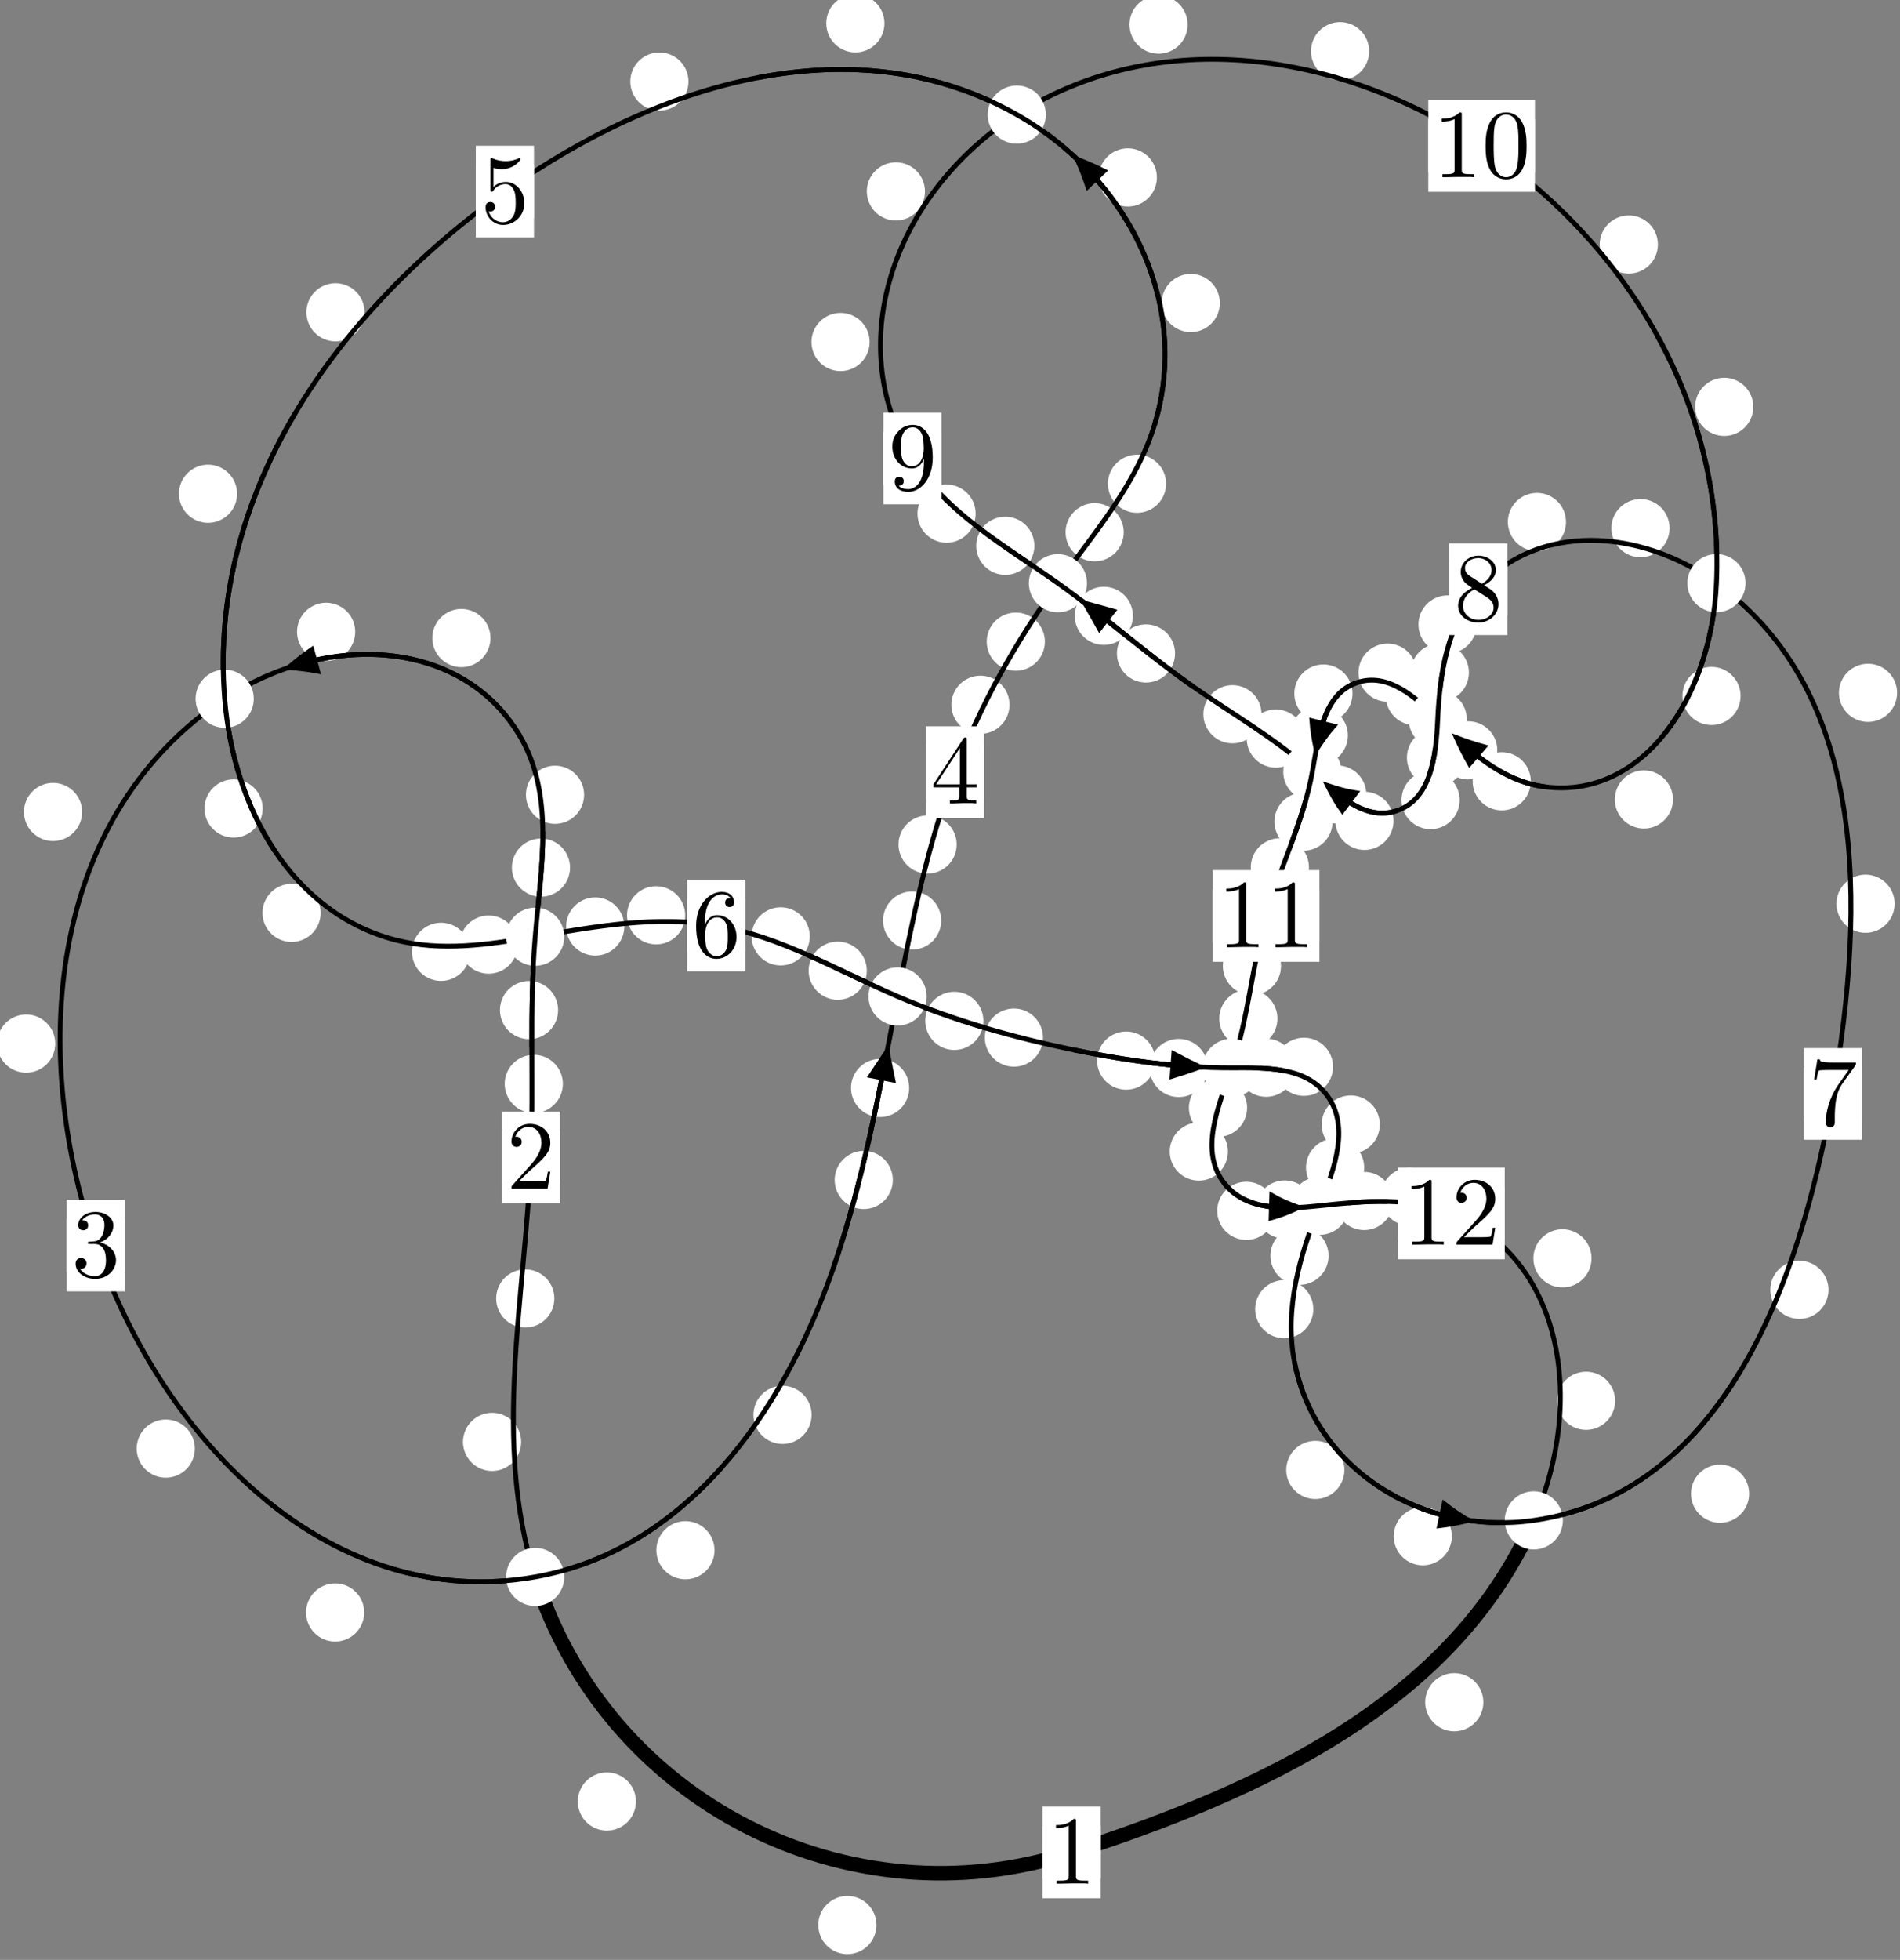 <?xml version="1.0"?>
<!-- Created by MetaPost 1.999 on 2021.07.06:0011 -->
<svg version="1.1" xmlns="http://www.w3.org/2000/svg" xmlns:xlink="http://www.w3.org/1999/xlink" width="195.261" height="201.342" viewBox="0 0 195.261 201.342">
<rect x="0" y="0" width="195.261" height="201.342" fill="#808080" stroke="none"/>
<!-- Original BoundingBox: -55.299469 -38.749557 139.961426 162.592789 -->
  <defs>
    <g transform="scale(0.01,0.01)" id="GLYPHcmr10_48">
      <path style="fill-rule: evenodd;" d="M460 -320C460 -400,455 -480,420 -554C374 -650,292 -666,250 -666C190 -666,117 -640,76 -547C44 -478,39 -400,39 -320C39 -245,43 -155,84 -79C127 2,200 22,249 22C303 22,379 1,423 -94C455 -163,460 -241,460 -320M249 -0C210 -0,151 -25,133 -121C122 -181,122 -273,122 -332C122 -396,122 -462,130 -516C149 -635,224 -644,249 -644C282 -644,348 -626,367 -527C377 -471,377 -395,377 -332C377 -257,377 -189,366 -125C351 -30,294 -0,249 -0"></path>
    </g>
    <g transform="scale(0.01,0.01)" id="GLYPHcmr10_49">
      <path style="fill-rule: evenodd;" d="M294 -640C294 -664,294 -666,271 -666C209 -602,121 -602,89 -602L89 -571C109 -571,168 -571,220 -597L220 -79C220 -43,217 -31,127 -31L95 -31L95 -0L257 -0L130 -3L217 -3L257 -3L297 -3L384 -3L419 -0L419 -31L387 -31C297 -31,294 -42,294 -79"></path>
    </g>
    <g transform="scale(0.01,0.01)" id="GLYPHcmr10_50">
      <path style="fill-rule: evenodd;" d="M127 -77L233 -180C389 -318,449 -372,449 -472C449 -586,359 -666,237 -666C124 -666,50 -574,50 -485C50 -429,100 -429,103 -429C120 -429,155 -441,155 -482C155 -508,137 -534,102 -534C94 -534,92 -534,89 -533C112 -598,166 -635,224 -635C315 -635,358 -554,358 -472C358 -392,308 -313,253 -251L61 -37C50 -26,50 -24,50 -0L421 -0L449 -174L424 -174C419 -144,412 -100,402 -85C395 -77,329 -77,307 -77"></path>
    </g>
    <g transform="scale(0.01,0.01)" id="GLYPHcmr10_51">
      <path style="fill-rule: evenodd;" d="M290 -352C372 -379,430 -449,430 -528C430 -610,342 -666,246 -666C145 -666,69 -606,69 -530C69 -497,91 -478,120 -478C151 -478,171 -500,171 -529C171 -579,124 -579,109 -579C140 -628,206 -641,242 -641C283 -641,338 -619,338 -529C338 -517,336 -459,310 -415C280 -367,246 -364,221 -363C213 -362,189 -360,182 -360C174 -359,167 -358,167 -348C167 -337,174 -337,191 -337L235 -337C317 -337,354 -269,354 -171C354 -35,285 -6,241 -6C198 -6,123 -23,88 -82C123 -77,154 -99,154 -137C154 -173,127 -193,98 -193C74 -193,42 -179,42 -135C42 -44,135 22,244 22C366 22,457 -69,457 -171C457 -253,394 -331,290 -352"></path>
    </g>
    <g transform="scale(0.01,0.01)" id="GLYPHcmr10_52">
      <path style="fill-rule: evenodd;" d="M294 -165L294 -78C294 -42,292 -31,218 -31L197 -31L197 -0L332 -0L238 -3L290 -3L332 -3L374 -3L427 -3L468 -0L468 -31L447 -31C373 -31,371 -42,371 -78L371 -165L471 -165L471 -196L371 -196L371 -651C371 -671,371 -677,355 -677C346 -677,343 -677,335 -665L28 -196L28 -165M300 -196L56 -196L300 -569"></path>
    </g>
    <g transform="scale(0.01,0.01)" id="GLYPHcmr10_53">
      <path style="fill-rule: evenodd;" d="M449 -201C449 -320,367 -420,259 -420C211 -420,168 -404,132 -369L132 -564C152 -558,185 -551,217 -551C340 -551,410 -642,410 -655C410 -661,407 -666,400 -666C399 -666,397 -666,392 -663C372 -654,323 -634,256 -634C216 -634,170 -641,123 -662C115 -665,113 -665,111 -665C101 -665,101 -657,101 -641L101 -345C101 -327,101 -319,115 -319C122 -319,124 -322,128 -328C139 -344,176 -398,257 -398C309 -398,334 -352,342 -334C358 -297,360 -258,360 -208C360 -173,360 -113,336 -71C312 -32,275 -6,229 -6C156 -6,99 -59,82 -118C85 -117,88 -116,99 -116C132 -116,149 -141,149 -165C149 -189,132 -214,99 -214C85 -214,50 -207,50 -161C50 -75,119 22,231 22C347 22,449 -74,449 -201"></path>
    </g>
    <g transform="scale(0.01,0.01)" id="GLYPHcmr10_54">
      <path style="fill-rule: evenodd;" d="M132 -328L132 -352C132 -605,256 -641,307 -641C331 -641,373 -635,395 -601C380 -601,340 -601,340 -556C340 -525,364 -510,386 -510C402 -510,432 -519,432 -558C432 -618,388 -666,305 -666C177 -666,42 -537,42 -316C42 -49,158 22,251 22C362 22,457 -72,457 -204C457 -331,368 -427,257 -427C189 -427,152 -376,132 -328M251 -6C188 -6,158 -66,152 -81C134 -128,134 -208,134 -226C134 -304,166 -404,256 -404C272 -404,318 -404,349 -342C367 -305,367 -254,367 -205C367 -157,367 -107,350 -71C320 -11,274 -6,251 -6"></path>
    </g>
    <g transform="scale(0.01,0.01)" id="GLYPHcmr10_55">
      <path style="fill-rule: evenodd;" d="M476 -609C485 -621,485 -623,485 -644L242 -644C120 -644,118 -657,114 -676L89 -676L56 -470L81 -470C84 -486,93 -549,106 -561C113 -567,191 -567,204 -567L411 -567C400 -551,321 -442,299 -409C209 -274,176 -135,176 -33C176 -23,176 22,222 22C268 22,268 -23,268 -33L268 -84C268 -139,271 -194,279 -248C283 -271,297 -357,341 -419"></path>
    </g>
    <g transform="scale(0.01,0.01)" id="GLYPHcmr10_56">
      <path style="fill-rule: evenodd;" d="M163 -457C117 -487,113 -521,113 -538C113 -599,178 -641,249 -641C322 -641,386 -589,386 -517C386 -460,347 -412,287 -377M309 -362C381 -399,430 -451,430 -517C430 -609,341 -666,250 -666C150 -666,69 -592,69 -499C69 -481,71 -436,113 -389C124 -377,161 -352,186 -335C128 -306,42 -250,42 -151C42 -45,144 22,249 22C362 22,457 -61,457 -168C457 -204,446 -249,408 -291C389 -312,373 -322,309 -362M209 -320L332 -242C360 -223,407 -193,407 -132C407 -58,332 -6,250 -6C164 -6,92 -68,92 -151C92 -209,124 -273,209 -320"></path>
    </g>
    <g transform="scale(0.01,0.01)" id="GLYPHcmr10_57">
      <path style="fill-rule: evenodd;" d="M367 -318L367 -286C367 -52,263 -6,205 -6C188 -6,134 -8,107 -42C151 -42,159 -71,159 -88C159 -119,135 -134,113 -134C97 -134,67 -125,67 -86C67 -19,121 22,206 22C335 22,457 -114,457 -329C457 -598,342 -666,253 -666C198 -666,149 -648,106 -603C65 -558,42 -516,42 -441C42 -316,130 -218,242 -218C303 -218,344 -260,367 -318M243 -241C227 -241,181 -241,150 -304C132 -341,132 -391,132 -440C132 -494,132 -541,153 -578C180 -628,218 -641,253 -641C299 -641,332 -607,349 -562C361 -530,365 -467,365 -421C365 -338,331 -241,243 -241"></path>
    </g>
  </defs>
  <path d="M90.073 197.761C90.073 196.968,89.758 196.208,89.197 195.648C88.637 195.087,87.877 194.772,87.084 194.772C86.291 194.772,85.531 195.087,84.971 195.648C84.41 196.208,84.095 196.968,84.095 197.761C84.095 198.554,84.41 199.314,84.971 199.874C85.531 200.435,86.291 200.75,87.084 200.75C87.877 200.75,88.637 200.435,89.197 199.874C89.758 199.314,90.073 198.554,90.073 197.761Z" style="fill: rgb(100%,100%,100%);stroke: none;"></path>
  <path d="M113.115 190.303C113.115 189.51,112.8 188.75,112.24 188.19C111.68 187.629,110.919 187.314,110.127 187.314C109.334 187.314,108.574 187.629,108.013 188.19C107.453 188.75,107.138 189.51,107.138 190.303C107.138 191.096,107.453 191.856,108.013 192.416C108.574 192.977,109.334 193.292,110.127 193.292C110.919 193.292,111.68 192.977,112.24 192.416C112.8 191.856,113.115 191.096,113.115 190.303Z" style="fill: rgb(100%,100%,100%);stroke: none;"></path>
  <path d="M53.558 148.126C53.558 147.334,53.243 146.574,52.682 146.013C52.122 145.453,51.362 145.138,50.569 145.138C49.776 145.138,49.016 145.453,48.456 146.013C47.895 146.574,47.58 147.334,47.58 148.126C47.58 148.919,47.895 149.679,48.456 150.24C49.016 150.8,49.776 151.115,50.569 151.115C51.362 151.115,52.122 150.8,52.682 150.24C53.243 149.679,53.558 148.919,53.558 148.126Z" style="fill: rgb(100%,100%,100%);stroke: none;"></path>
  <path d="M65.357 185.071C65.357 184.279,65.042 183.518,64.482 182.958C63.921 182.398,63.161 182.083,62.368 182.083C61.576 182.083,60.816 182.398,60.255 182.958C59.695 183.518,59.38 184.279,59.38 185.071C59.38 185.864,59.695 186.624,60.255 187.185C60.816 187.745,61.576 188.06,62.368 188.06C63.161 188.06,63.921 187.745,64.482 187.185C65.042 186.624,65.357 185.864,65.357 185.071Z" style="fill: rgb(100%,100%,100%);stroke: none;"></path>
  <path d="M57.845 111.348C57.845 110.556,57.53 109.796,56.97 109.235C56.409 108.675,55.649 108.36,54.857 108.36C54.064 108.36,53.304 108.675,52.743 109.235C52.183 109.796,51.868 110.556,51.868 111.348C51.868 112.141,52.183 112.901,52.743 113.462C53.304 114.022,54.064 114.337,54.857 114.337C55.649 114.337,56.409 114.022,56.97 113.462C57.53 112.901,57.845 112.141,57.845 111.348Z" style="fill: rgb(100%,100%,100%);stroke: none;"></path>
  <path d="M56.968 133.393C56.968 132.6,56.653 131.84,56.092 131.28C55.532 130.719,54.772 130.404,53.979 130.404C53.186 130.404,52.426 130.719,51.866 131.28C51.305 131.84,50.99 132.6,50.99 133.393C50.99 134.186,51.305 134.946,51.866 135.506C52.426 136.067,53.186 136.382,53.979 136.382C54.772 136.382,55.532 136.067,56.092 135.506C56.653 134.946,56.968 134.186,56.968 133.393Z" style="fill: rgb(100%,100%,100%);stroke: none;"></path>
  <path d="M58.584 89.131C58.584 88.338,58.269 87.578,57.709 87.017C57.148 86.457,56.388 86.142,55.596 86.142C54.803 86.142,54.043 86.457,53.482 87.017C52.922 87.578,52.607 88.338,52.607 89.131C52.607 89.923,52.922 90.684,53.482 91.244C54.043 91.805,54.803 92.119,55.596 92.119C56.388 92.119,57.148 91.805,57.709 91.244C58.269 90.684,58.584 89.923,58.584 89.131Z" style="fill: rgb(100%,100%,100%);stroke: none;"></path>
  <path d="M57.356 103.768C57.356 102.975,57.041 102.215,56.481 101.654C55.92 101.094,55.16 100.779,54.367 100.779C53.575 100.779,52.814 101.094,52.254 101.654C51.694 102.215,51.379 102.975,51.379 103.768C51.379 104.56,51.694 105.321,52.254 105.881C52.814 106.442,53.575 106.756,54.367 106.756C55.16 106.756,55.92 106.442,56.481 105.881C57.041 105.321,57.356 104.56,57.356 103.768Z" style="fill: rgb(100%,100%,100%);stroke: none;"></path>
  <path d="M50.406 65.548C50.406 64.755,50.091 63.995,49.531 63.434C48.97 62.874,48.21 62.559,47.417 62.559C46.625 62.559,45.865 62.874,45.304 63.434C44.744 63.995,44.429 64.755,44.429 65.548C44.429 66.34,44.744 67.101,45.304 67.661C45.865 68.222,46.625 68.537,47.417 68.537C48.21 68.537,48.97 68.222,49.531 67.661C50.091 67.101,50.406 66.34,50.406 65.548Z" style="fill: rgb(100%,100%,100%);stroke: none;"></path>
  <path d="M60.028 81.65C60.028 80.857,59.713 80.097,59.153 79.536C58.592 78.976,57.832 78.661,57.039 78.661C56.247 78.661,55.486 78.976,54.926 79.536C54.365 80.097,54.05 80.857,54.05 81.65C54.05 82.442,54.365 83.203,54.926 83.763C55.486 84.324,56.247 84.638,57.039 84.638C57.832 84.638,58.592 84.324,59.153 83.763C59.713 83.203,60.028 82.442,60.028 81.65Z" style="fill: rgb(100%,100%,100%);stroke: none;"></path>
  <path d="M8.441 83.414C8.441 82.621,8.126 81.861,7.566 81.3C7.006 80.74,6.245 80.425,5.453 80.425C4.66 80.425,3.9 80.74,3.339 81.3C2.779 81.861,2.464 82.621,2.464 83.414C2.464 84.206,2.779 84.966,3.339 85.527C3.9 86.087,4.66 86.402,5.453 86.402C6.245 86.402,7.006 86.087,7.566 85.527C8.126 84.966,8.441 84.206,8.441 83.414Z" style="fill: rgb(100%,100%,100%);stroke: none;"></path>
  <path d="M36.503 64.908C36.503 64.116,36.188 63.355,35.628 62.795C35.067 62.234,34.307 61.92,33.514 61.92C32.722 61.92,31.961 62.234,31.401 62.795C30.84 63.355,30.526 64.116,30.526 64.908C30.526 65.701,30.84 66.461,31.401 67.022C31.961 67.582,32.722 67.897,33.514 67.897C34.307 67.897,35.067 67.582,35.628 67.022C36.188 66.461,36.503 65.701,36.503 64.908Z" style="fill: rgb(100%,100%,100%);stroke: none;"></path>
  <path d="M20.025 148.816C20.025 148.023,19.71 147.263,19.15 146.703C18.589 146.142,17.829 145.827,17.036 145.827C16.244 145.827,15.483 146.142,14.923 146.703C14.362 147.263,14.048 148.023,14.048 148.816C14.048 149.609,14.362 150.369,14.923 150.929C15.483 151.49,16.244 151.805,17.036 151.805C17.829 151.805,18.589 151.49,19.15 150.929C19.71 150.369,20.025 149.609,20.025 148.816Z" style="fill: rgb(100%,100%,100%);stroke: none;"></path>
  <path d="M5.678 107.21C5.678 106.417,5.363 105.657,4.803 105.097C4.242 104.536,3.482 104.221,2.689 104.221C1.897 104.221,1.136 104.536,0.576 105.097C0.015 105.657,-0.299 106.417,-0.299 107.21C-0.299 108.003,0.015 108.763,0.576 109.324C1.136 109.884,1.897 110.199,2.689 110.199C3.482 110.199,4.242 109.884,4.803 109.324C5.363 108.763,5.678 108.003,5.678 107.21Z" style="fill: rgb(100%,100%,100%);stroke: none;"></path>
  <path d="M73.433 159.257C73.433 158.465,73.118 157.704,72.557 157.144C71.997 156.584,71.236 156.269,70.444 156.269C69.651 156.269,68.891 156.584,68.33 157.144C67.77 157.704,67.455 158.465,67.455 159.257C67.455 160.05,67.77 160.81,68.33 161.371C68.891 161.931,69.651 162.246,70.444 162.246C71.236 162.246,71.997 161.931,72.557 161.371C73.118 160.81,73.433 160.05,73.433 159.257Z" style="fill: rgb(100%,100%,100%);stroke: none;"></path>
  <path d="M37.428 165.651C37.428 164.859,37.113 164.099,36.553 163.538C35.992 162.978,35.232 162.663,34.439 162.663C33.647 162.663,32.886 162.978,32.326 163.538C31.765 164.099,31.451 164.859,31.451 165.651C31.451 166.444,31.765 167.204,32.326 167.765C32.886 168.325,33.647 168.64,34.439 168.64C35.232 168.64,35.992 168.325,36.553 167.765C37.113 167.204,37.428 166.444,37.428 165.651Z" style="fill: rgb(100%,100%,100%);stroke: none;"></path>
  <path d="M91.755 121.221C91.755 120.428,91.44 119.668,90.88 119.108C90.319 118.547,89.559 118.232,88.766 118.232C87.974 118.232,87.214 118.547,86.653 119.108C86.093 119.668,85.778 120.428,85.778 121.221C85.778 122.014,86.093 122.774,86.653 123.334C87.214 123.895,87.974 124.21,88.766 124.21C89.559 124.21,90.319 123.895,90.88 123.334C91.44 122.774,91.755 122.014,91.755 121.221Z" style="fill: rgb(100%,100%,100%);stroke: none;"></path>
  <path d="M83.408 145.352C83.408 144.559,83.093 143.799,82.532 143.239C81.972 142.678,81.212 142.363,80.419 142.363C79.626 142.363,78.866 142.678,78.306 143.239C77.745 143.799,77.43 144.559,77.43 145.352C77.43 146.145,77.745 146.905,78.306 147.465C78.866 148.026,79.626 148.341,80.419 148.341C81.212 148.341,81.972 148.026,82.532 147.465C83.093 146.905,83.408 146.145,83.408 145.352Z" style="fill: rgb(100%,100%,100%);stroke: none;"></path>
  <path d="M96.726 94.567C96.726 93.774,96.411 93.014,95.851 92.453C95.29 91.893,94.53 91.578,93.738 91.578C92.945 91.578,92.185 91.893,91.624 92.453C91.064 93.014,90.749 93.774,90.749 94.567C90.749 95.359,91.064 96.119,91.624 96.68C92.185 97.24,92.945 97.555,93.738 97.555C94.53 97.555,95.29 97.24,95.851 96.68C96.411 96.119,96.726 95.359,96.726 94.567Z" style="fill: rgb(100%,100%,100%);stroke: none;"></path>
  <path d="M93.433 111.766C93.433 110.974,93.119 110.214,92.558 109.653C91.998 109.093,91.237 108.778,90.445 108.778C89.652 108.778,88.892 109.093,88.331 109.653C87.771 110.214,87.456 110.974,87.456 111.766C87.456 112.559,87.771 113.319,88.331 113.88C88.892 114.44,89.652 114.755,90.445 114.755C91.237 114.755,91.998 114.44,92.558 113.88C93.119 113.319,93.433 112.559,93.433 111.766Z" style="fill: rgb(100%,100%,100%);stroke: none;"></path>
  <path d="M103.746 72.402C103.746 71.609,103.431 70.849,102.87 70.289C102.31 69.728,101.55 69.413,100.757 69.413C99.964 69.413,99.204 69.728,98.644 70.289C98.083 70.849,97.768 71.609,97.768 72.402C97.768 73.195,98.083 73.955,98.644 74.515C99.204 75.076,99.964 75.391,100.757 75.391C101.55 75.391,102.31 75.076,102.87 74.515C103.431 73.955,103.746 73.195,103.746 72.402Z" style="fill: rgb(100%,100%,100%);stroke: none;"></path>
  <path d="M98.316 86.757C98.316 85.965,98.001 85.205,97.441 84.644C96.88 84.084,96.12 83.769,95.327 83.769C94.535 83.769,93.775 84.084,93.214 84.644C92.654 85.205,92.339 85.965,92.339 86.757C92.339 87.55,92.654 88.31,93.214 88.871C93.775 89.431,94.535 89.746,95.327 89.746C96.12 89.746,96.88 89.431,97.441 88.871C98.001 88.31,98.316 87.55,98.316 86.757Z" style="fill: rgb(100%,100%,100%);stroke: none;"></path>
  <path d="M115.485 54.68C115.485 53.887,115.17 53.127,114.61 52.567C114.049 52.006,113.289 51.691,112.497 51.691C111.704 51.691,110.944 52.006,110.383 52.567C109.823 53.127,109.508 53.887,109.508 54.68C109.508 55.473,109.823 56.233,110.383 56.793C110.944 57.354,111.704 57.669,112.497 57.669C113.289 57.669,114.049 57.354,114.61 56.793C115.17 56.233,115.485 55.473,115.485 54.68Z" style="fill: rgb(100%,100%,100%);stroke: none;"></path>
  <path d="M107.382 65.918C107.382 65.125,107.067 64.365,106.507 63.805C105.946 63.244,105.186 62.929,104.394 62.929C103.601 62.929,102.841 63.244,102.28 63.805C101.72 64.365,101.405 65.125,101.405 65.918C101.405 66.711,101.72 67.471,102.28 68.031C102.841 68.592,103.601 68.907,104.394 68.907C105.186 68.907,105.946 68.592,106.507 68.031C107.067 67.471,107.382 66.711,107.382 65.918Z" style="fill: rgb(100%,100%,100%);stroke: none;"></path>
  <path d="M125.362 31.129C125.362 30.337,125.047 29.577,124.487 29.016C123.926 28.456,123.166 28.141,122.373 28.141C121.581 28.141,120.821 28.456,120.26 29.016C119.7 29.577,119.385 30.337,119.385 31.129C119.385 31.922,119.7 32.682,120.26 33.243C120.821 33.803,121.581 34.118,122.373 34.118C123.166 34.118,123.926 33.803,124.487 33.243C125.047 32.682,125.362 31.922,125.362 31.129Z" style="fill: rgb(100%,100%,100%);stroke: none;"></path>
  <path d="M119.838 49.694C119.838 48.902,119.524 48.142,118.963 47.581C118.403 47.021,117.642 46.706,116.85 46.706C116.057 46.706,115.297 47.021,114.736 47.581C114.176 48.142,113.861 48.902,113.861 49.694C113.861 50.487,114.176 51.247,114.736 51.808C115.297 52.368,116.057 52.683,116.85 52.683C117.642 52.683,118.403 52.368,118.963 51.808C119.524 51.247,119.838 50.487,119.838 49.694Z" style="fill: rgb(100%,100%,100%);stroke: none;"></path>
  <path d="M90.892 2.396C90.892 1.603,90.577 0.843,90.016 0.283C89.456 -0.278,88.696 -0.593,87.903 -0.593C87.11 -0.593,86.35 -0.278,85.79 0.283C85.229 0.843,84.914 1.603,84.914 2.396C84.914 3.189,85.229 3.949,85.79 4.509C86.35 5.07,87.11 5.385,87.903 5.385C88.696 5.385,89.456 5.07,90.016 4.509C90.577 3.949,90.892 3.189,90.892 2.396Z" style="fill: rgb(100%,100%,100%);stroke: none;"></path>
  <path d="M118.894 18.227C118.894 17.434,118.579 16.674,118.019 16.114C117.459 15.553,116.698 15.238,115.906 15.238C115.113 15.238,114.353 15.553,113.792 16.114C113.232 16.674,112.917 17.434,112.917 18.227C112.917 19.02,113.232 19.78,113.792 20.34C114.353 20.901,115.113 21.216,115.906 21.216C116.698 21.216,117.459 20.901,118.019 20.34C118.579 19.78,118.894 19.02,118.894 18.227Z" style="fill: rgb(100%,100%,100%);stroke: none;"></path>
  <path d="M37.464 32.079C37.464 31.287,37.149 30.527,36.589 29.966C36.028 29.406,35.268 29.091,34.476 29.091C33.683 29.091,32.923 29.406,32.362 29.966C31.802 30.527,31.487 31.287,31.487 32.079C31.487 32.872,31.802 33.632,32.362 34.193C32.923 34.753,33.683 35.068,34.476 35.068C35.268 35.068,36.028 34.753,36.589 34.193C37.149 33.632,37.464 32.872,37.464 32.079Z" style="fill: rgb(100%,100%,100%);stroke: none;"></path>
  <path d="M70.755 8.376C70.755 7.583,70.44 6.823,69.879 6.262C69.319 5.702,68.559 5.387,67.766 5.387C66.973 5.387,66.213 5.702,65.653 6.262C65.092 6.823,64.777 7.583,64.777 8.376C64.777 9.168,65.092 9.929,65.653 10.489C66.213 11.05,66.973 11.364,67.766 11.364C68.559 11.364,69.319 11.05,69.879 10.489C70.44 9.929,70.755 9.168,70.755 8.376Z" style="fill: rgb(100%,100%,100%);stroke: none;"></path>
  <path d="M26.994 83.056C26.994 82.263,26.679 81.503,26.119 80.942C25.558 80.382,24.798 80.067,24.005 80.067C23.213 80.067,22.452 80.382,21.892 80.942C21.331 81.503,21.016 82.263,21.016 83.056C21.016 83.848,21.331 84.609,21.892 85.169C22.452 85.729,23.213 86.044,24.005 86.044C24.798 86.044,25.558 85.729,26.119 85.169C26.679 84.609,26.994 83.848,26.994 83.056Z" style="fill: rgb(100%,100%,100%);stroke: none;"></path>
  <path d="M24.369 50.724C24.369 49.931,24.054 49.171,23.493 48.611C22.933 48.05,22.172 47.735,21.38 47.735C20.587 47.735,19.827 48.05,19.266 48.611C18.706 49.171,18.391 49.931,18.391 50.724C18.391 51.517,18.706 52.277,19.266 52.837C19.827 53.398,20.587 53.713,21.38 53.713C22.172 53.713,22.933 53.398,23.493 52.837C24.054 52.277,24.369 51.517,24.369 50.724Z" style="fill: rgb(100%,100%,100%);stroke: none;"></path>
  <path d="M48.313 97.782C48.313 96.989,47.998 96.229,47.437 95.668C46.877 95.108,46.117 94.793,45.324 94.793C44.531 94.793,43.771 95.108,43.211 95.668C42.65 96.229,42.335 96.989,42.335 97.782C42.335 98.574,42.65 99.335,43.211 99.895C43.771 100.456,44.531 100.77,45.324 100.77C46.117 100.77,46.877 100.456,47.437 99.895C47.998 99.335,48.313 98.574,48.313 97.782Z" style="fill: rgb(100%,100%,100%);stroke: none;"></path>
  <path d="M32.952 93.782C32.952 92.989,32.637 92.229,32.077 91.668C31.516 91.108,30.756 90.793,29.964 90.793C29.171 90.793,28.411 91.108,27.85 91.668C27.29 92.229,26.975 92.989,26.975 93.782C26.975 94.574,27.29 95.335,27.85 95.895C28.411 96.455,29.171 96.77,29.964 96.77C30.756 96.77,31.516 96.455,32.077 95.895C32.637 95.335,32.952 94.574,32.952 93.782Z" style="fill: rgb(100%,100%,100%);stroke: none;"></path>
  <path d="M64.161 95.18C64.161 94.387,63.846 93.627,63.285 93.067C62.725 92.506,61.965 92.191,61.172 92.191C60.379 92.191,59.619 92.506,59.059 93.067C58.498 93.627,58.183 94.387,58.183 95.18C58.183 95.973,58.498 96.733,59.059 97.293C59.619 97.854,60.379 98.169,61.172 98.169C61.965 98.169,62.725 97.854,63.285 97.293C63.846 96.733,64.161 95.973,64.161 95.18Z" style="fill: rgb(100%,100%,100%);stroke: none;"></path>
  <path d="M53.209 97.04C53.209 96.247,52.894 95.487,52.334 94.926C51.773 94.366,51.013 94.051,50.22 94.051C49.428 94.051,48.668 94.366,48.107 94.926C47.547 95.487,47.232 96.247,47.232 97.04C47.232 97.832,47.547 98.592,48.107 99.153C48.668 99.713,49.428 100.028,50.22 100.028C51.013 100.028,51.773 99.713,52.334 99.153C52.894 98.592,53.209 97.832,53.209 97.04Z" style="fill: rgb(100%,100%,100%);stroke: none;"></path>
  <path d="M83.221 96.193C83.221 95.401,82.906 94.641,82.345 94.08C81.785 93.52,81.025 93.205,80.232 93.205C79.439 93.205,78.679 93.52,78.119 94.08C77.558 94.641,77.243 95.401,77.243 96.193C77.243 96.986,77.558 97.746,78.119 98.307C78.679 98.867,79.439 99.182,80.232 99.182C81.025 99.182,81.785 98.867,82.345 98.307C82.906 97.746,83.221 96.986,83.221 96.193Z" style="fill: rgb(100%,100%,100%);stroke: none;"></path>
  <path d="M70.417 94.029C70.417 93.237,70.102 92.476,69.542 91.916C68.981 91.355,68.221 91.04,67.429 91.04C66.636 91.04,65.876 91.355,65.315 91.916C64.755 92.476,64.44 93.237,64.44 94.029C64.44 94.822,64.755 95.582,65.315 96.143C65.876 96.703,66.636 97.018,67.429 97.018C68.221 97.018,68.981 96.703,69.542 96.143C70.102 95.582,70.417 94.822,70.417 94.029Z" style="fill: rgb(100%,100%,100%);stroke: none;"></path>
  <path d="M101.062 104.874C101.062 104.081,100.747 103.321,100.187 102.761C99.626 102.2,98.866 101.885,98.073 101.885C97.281 101.885,96.521 102.2,95.96 102.761C95.4 103.321,95.085 104.081,95.085 104.874C95.085 105.667,95.4 106.427,95.96 106.987C96.521 107.548,97.281 107.863,98.073 107.863C98.866 107.863,99.626 107.548,100.187 106.987C100.747 106.427,101.062 105.667,101.062 104.874Z" style="fill: rgb(100%,100%,100%);stroke: none;"></path>
  <path d="M89.08 99.72C89.08 98.928,88.765 98.167,88.205 97.607C87.644 97.046,86.884 96.732,86.092 96.732C85.299 96.732,84.539 97.046,83.978 97.607C83.418 98.167,83.103 98.928,83.103 99.72C83.103 100.513,83.418 101.273,83.978 101.834C84.539 102.394,85.299 102.709,86.092 102.709C86.884 102.709,87.644 102.394,88.205 101.834C88.765 101.273,89.08 100.513,89.08 99.72Z" style="fill: rgb(100%,100%,100%);stroke: none;"></path>
  <path d="M118.726 108.957C118.726 108.164,118.411 107.404,117.85 106.844C117.29 106.283,116.53 105.968,115.737 105.968C114.944 105.968,114.184 106.283,113.624 106.844C113.063 107.404,112.748 108.164,112.748 108.957C112.748 109.75,113.063 110.51,113.624 111.07C114.184 111.631,114.944 111.946,115.737 111.946C116.53 111.946,117.29 111.631,117.85 111.07C118.411 110.51,118.726 109.75,118.726 108.957Z" style="fill: rgb(100%,100%,100%);stroke: none;"></path>
  <path d="M107.187 106.596C107.187 105.804,106.872 105.044,106.312 104.483C105.751 103.923,104.991 103.608,104.199 103.608C103.406 103.608,102.646 103.923,102.085 104.483C101.525 105.044,101.21 105.804,101.21 106.596C101.21 107.389,101.525 108.149,102.085 108.71C102.646 109.27,103.406 109.585,104.199 109.585C104.991 109.585,105.751 109.27,106.312 108.71C106.872 108.149,107.187 107.389,107.187 106.596Z" style="fill: rgb(100%,100%,100%);stroke: none;"></path>
  <path d="M133.104 109.69C133.104 108.898,132.789 108.137,132.228 107.577C131.668 107.017,130.908 106.702,130.115 106.702C129.322 106.702,128.562 107.017,128.002 107.577C127.441 108.137,127.126 108.898,127.126 109.69C127.126 110.483,127.441 111.243,128.002 111.804C128.562 112.364,129.322 112.679,130.115 112.679C130.908 112.679,131.668 112.364,132.228 111.804C132.789 111.243,133.104 110.483,133.104 109.69Z" style="fill: rgb(100%,100%,100%);stroke: none;"></path>
  <path d="M124.123 109.716C124.123 108.923,123.808 108.163,123.247 107.603C122.687 107.042,121.927 106.727,121.134 106.727C120.341 106.727,119.581 107.042,119.021 107.603C118.46 108.163,118.145 108.923,118.145 109.716C118.145 110.509,118.46 111.269,119.021 111.829C119.581 112.39,120.341 112.705,121.134 112.705C121.927 112.705,122.687 112.39,123.247 111.829C123.808 111.269,124.123 110.509,124.123 109.716Z" style="fill: rgb(100%,100%,100%);stroke: none;"></path>
  <path d="M141.801 115.525C141.801 114.732,141.487 113.972,140.926 113.412C140.366 112.851,139.605 112.536,138.813 112.536C138.02 112.536,137.26 112.851,136.699 113.412C136.139 113.972,135.824 114.732,135.824 115.525C135.824 116.318,136.139 117.078,136.699 117.638C137.26 118.199,138.02 118.514,138.813 118.514C139.605 118.514,140.366 118.199,140.926 117.638C141.487 117.078,141.801 116.318,141.801 115.525Z" style="fill: rgb(100%,100%,100%);stroke: none;"></path>
  <path d="M136.992 109.592C136.992 108.799,136.677 108.039,136.117 107.479C135.556 106.918,134.796 106.603,134.003 106.603C133.211 106.603,132.451 106.918,131.89 107.479C131.33 108.039,131.015 108.799,131.015 109.592C131.015 110.385,131.33 111.145,131.89 111.705C132.451 112.266,133.211 112.581,134.003 112.581C134.796 112.581,135.556 112.266,136.117 111.705C136.677 111.145,136.992 110.385,136.992 109.592Z" style="fill: rgb(100%,100%,100%);stroke: none;"></path>
  <path d="M136.535 129.007C136.535 128.215,136.22 127.455,135.66 126.894C135.099 126.334,134.339 126.019,133.546 126.019C132.754 126.019,131.994 126.334,131.433 126.894C130.873 127.455,130.558 128.215,130.558 129.007C130.558 129.8,130.873 130.56,131.433 131.121C131.994 131.681,132.754 131.996,133.546 131.996C134.339 131.996,135.099 131.681,135.66 131.121C136.22 130.56,136.535 129.8,136.535 129.007Z" style="fill: rgb(100%,100%,100%);stroke: none;"></path>
  <path d="M140.194 119.942C140.194 119.15,139.879 118.389,139.318 117.829C138.758 117.269,137.998 116.954,137.205 116.954C136.412 116.954,135.652 117.269,135.092 117.829C134.531 118.389,134.216 119.15,134.216 119.942C134.216 120.735,134.531 121.495,135.092 122.056C135.652 122.616,136.412 122.931,137.205 122.931C137.998 122.931,138.758 122.616,139.318 122.056C139.879 121.495,140.194 120.735,140.194 119.942Z" style="fill: rgb(100%,100%,100%);stroke: none;"></path>
  <path d="M138.162 151.008C138.162 150.215,137.847 149.455,137.287 148.895C136.726 148.334,135.966 148.019,135.174 148.019C134.381 148.019,133.621 148.334,133.06 148.895C132.5 149.455,132.185 150.215,132.185 151.008C132.185 151.801,132.5 152.561,133.06 153.121C133.621 153.682,134.381 153.997,135.174 153.997C135.966 153.997,136.726 153.682,137.287 153.121C137.847 152.561,138.162 151.801,138.162 151.008Z" style="fill: rgb(100%,100%,100%);stroke: none;"></path>
  <path d="M134.967 134.491C134.967 133.698,134.652 132.938,134.092 132.377C133.531 131.817,132.771 131.502,131.978 131.502C131.186 131.502,130.426 131.817,129.865 132.377C129.305 132.938,128.99 133.698,128.99 134.491C128.99 135.283,129.305 136.044,129.865 136.604C130.426 137.165,131.186 137.48,131.978 137.48C132.771 137.48,133.531 137.165,134.092 136.604C134.652 136.044,134.967 135.283,134.967 134.491Z" style="fill: rgb(100%,100%,100%);stroke: none;"></path>
  <path d="M179.758 153.453C179.758 152.66,179.443 151.9,178.882 151.339C178.322 150.779,177.562 150.464,176.769 150.464C175.976 150.464,175.216 150.779,174.656 151.339C174.095 151.9,173.78 152.66,173.78 153.453C173.78 154.245,174.095 155.006,174.656 155.566C175.216 156.127,175.976 156.441,176.769 156.441C177.562 156.441,178.322 156.127,178.882 155.566C179.443 155.006,179.758 154.245,179.758 153.453Z" style="fill: rgb(100%,100%,100%);stroke: none;"></path>
  <path d="M149.206 157.821C149.206 157.029,148.891 156.269,148.331 155.708C147.77 155.148,147.01 154.833,146.217 154.833C145.425 154.833,144.665 155.148,144.104 155.708C143.544 156.269,143.229 157.029,143.229 157.821C143.229 158.614,143.544 159.374,144.104 159.935C144.665 160.495,145.425 160.81,146.217 160.81C147.01 160.81,147.77 160.495,148.331 159.935C148.891 159.374,149.206 158.614,149.206 157.821Z" style="fill: rgb(100%,100%,100%);stroke: none;"></path>
  <path d="M194.707 92.842C194.707 92.049,194.392 91.289,193.832 90.728C193.271 90.168,192.511 89.853,191.718 89.853C190.926 89.853,190.166 90.168,189.605 90.728C189.045 91.289,188.73 92.049,188.73 92.842C188.73 93.634,189.045 94.394,189.605 94.955C190.166 95.515,190.926 95.83,191.718 95.83C192.511 95.83,193.271 95.515,193.832 94.955C194.392 94.394,194.707 93.634,194.707 92.842Z" style="fill: rgb(100%,100%,100%);stroke: none;"></path>
  <path d="M187.909 132.508C187.909 131.715,187.594 130.955,187.034 130.394C186.473 129.834,185.713 129.519,184.92 129.519C184.128 129.519,183.367 129.834,182.807 130.394C182.247 130.955,181.932 131.715,181.932 132.508C181.932 133.3,182.247 134.061,182.807 134.621C183.367 135.182,184.128 135.497,184.92 135.497C185.713 135.497,186.473 135.182,187.034 134.621C187.594 134.061,187.909 133.3,187.909 132.508Z" style="fill: rgb(100%,100%,100%);stroke: none;"></path>
  <path d="M171.581 54.259C171.581 53.466,171.266 52.706,170.705 52.145C170.145 51.585,169.385 51.27,168.592 51.27C167.799 51.27,167.039 51.585,166.479 52.145C165.918 52.706,165.603 53.466,165.603 54.259C165.603 55.051,165.918 55.812,166.479 56.372C167.039 56.933,167.799 57.248,168.592 57.248C169.385 57.248,170.145 56.933,170.705 56.372C171.266 55.812,171.581 55.051,171.581 54.259Z" style="fill: rgb(100%,100%,100%);stroke: none;"></path>
  <path d="M194.961 71.175C194.961 70.383,194.646 69.623,194.086 69.062C193.526 68.502,192.765 68.187,191.973 68.187C191.18 68.187,190.42 68.502,189.859 69.062C189.299 69.623,188.984 70.383,188.984 71.175C188.984 71.968,189.299 72.728,189.859 73.289C190.42 73.849,191.18 74.164,191.973 74.164C192.765 74.164,193.526 73.849,194.086 73.289C194.646 72.728,194.961 71.968,194.961 71.175Z" style="fill: rgb(100%,100%,100%);stroke: none;"></path>
  <path d="M151.747 64.154C151.747 63.362,151.432 62.602,150.871 62.041C150.311 61.481,149.551 61.166,148.758 61.166C147.965 61.166,147.205 61.481,146.645 62.041C146.084 62.602,145.769 63.362,145.769 64.154C145.769 64.947,146.084 65.707,146.645 66.268C147.205 66.828,147.965 67.143,148.758 67.143C149.551 67.143,150.311 66.828,150.871 66.268C151.432 65.707,151.747 64.947,151.747 64.154Z" style="fill: rgb(100%,100%,100%);stroke: none;"></path>
  <path d="M160.937 53.623C160.937 52.831,160.622 52.07,160.062 51.51C159.501 50.949,158.741 50.635,157.949 50.635C157.156 50.635,156.396 50.949,155.835 51.51C155.275 52.07,154.96 52.831,154.96 53.623C154.96 54.416,155.275 55.176,155.835 55.737C156.396 56.297,157.156 56.612,157.949 56.612C158.741 56.612,159.501 56.297,160.062 55.737C160.622 55.176,160.937 54.416,160.937 53.623Z" style="fill: rgb(100%,100%,100%);stroke: none;"></path>
  <path d="M150.562 77.828C150.562 77.035,150.247 76.275,149.687 75.715C149.126 75.154,148.366 74.839,147.573 74.839C146.781 74.839,146.021 75.154,145.46 75.715C144.9 76.275,144.585 77.035,144.585 77.828C144.585 78.621,144.9 79.381,145.46 79.941C146.021 80.502,146.781 80.817,147.573 80.817C148.366 80.817,149.126 80.502,149.687 79.941C150.247 79.381,150.562 78.621,150.562 77.828Z" style="fill: rgb(100%,100%,100%);stroke: none;"></path>
  <path d="M150.959 69.092C150.959 68.299,150.644 67.539,150.083 66.979C149.523 66.418,148.762 66.103,147.97 66.103C147.177 66.103,146.417 66.418,145.856 66.979C145.296 67.539,144.981 68.299,144.981 69.092C144.981 69.885,145.296 70.645,145.856 71.205C146.417 71.766,147.177 72.081,147.97 72.081C148.762 72.081,149.523 71.766,150.083 71.205C150.644 70.645,150.959 69.885,150.959 69.092Z" style="fill: rgb(100%,100%,100%);stroke: none;"></path>
  <path d="M143.214 84.329C143.214 83.537,142.899 82.777,142.339 82.216C141.778 81.656,141.018 81.341,140.225 81.341C139.433 81.341,138.673 81.656,138.112 82.216C137.552 82.777,137.237 83.537,137.237 84.329C137.237 85.122,137.552 85.882,138.112 86.443C138.673 87.003,139.433 87.318,140.225 87.318C141.018 87.318,141.778 87.003,142.339 86.443C142.899 85.882,143.214 85.122,143.214 84.329Z" style="fill: rgb(100%,100%,100%);stroke: none;"></path>
  <path d="M150.008 82.195C150.008 81.402,149.693 80.642,149.132 80.081C148.572 79.521,147.812 79.206,147.019 79.206C146.226 79.206,145.466 79.521,144.906 80.081C144.345 80.642,144.03 81.402,144.03 82.195C144.03 82.987,144.345 83.748,144.906 84.308C145.466 84.869,146.226 85.183,147.019 85.183C147.812 85.183,148.572 84.869,149.132 84.308C149.693 83.748,150.008 82.987,150.008 82.195Z" style="fill: rgb(100%,100%,100%);stroke: none;"></path>
  <path d="M134.103 75.875C134.103 75.082,133.788 74.322,133.228 73.761C132.667 73.201,131.907 72.886,131.114 72.886C130.322 72.886,129.561 73.201,129.001 73.761C128.44 74.322,128.125 75.082,128.125 75.875C128.125 76.667,128.44 77.428,129.001 77.988C129.561 78.549,130.322 78.864,131.114 78.864C131.907 78.864,132.667 78.549,133.228 77.988C133.788 77.428,134.103 76.667,134.103 75.875Z" style="fill: rgb(100%,100%,100%);stroke: none;"></path>
  <path d="M140.417 81.622C140.417 80.83,140.102 80.069,139.542 79.509C138.981 78.949,138.221 78.634,137.429 78.634C136.636 78.634,135.876 78.949,135.315 79.509C134.755 80.069,134.44 80.83,134.44 81.622C134.44 82.415,134.755 83.175,135.315 83.736C135.876 84.296,136.636 84.611,137.429 84.611C138.221 84.611,138.981 84.296,139.542 83.736C140.102 83.175,140.417 82.415,140.417 81.622Z" style="fill: rgb(100%,100%,100%);stroke: none;"></path>
  <path d="M120.761 67.133C120.761 66.341,120.447 65.581,119.886 65.02C119.326 64.46,118.565 64.145,117.773 64.145C116.98 64.145,116.22 64.46,115.659 65.02C115.099 65.581,114.784 66.341,114.784 67.133C114.784 67.926,115.099 68.686,115.659 69.247C116.22 69.807,116.98 70.122,117.773 70.122C118.565 70.122,119.326 69.807,119.886 69.247C120.447 68.686,120.761 67.926,120.761 67.133Z" style="fill: rgb(100%,100%,100%);stroke: none;"></path>
  <path d="M129.646 73.374C129.646 72.582,129.331 71.821,128.77 71.261C128.21 70.701,127.45 70.386,126.657 70.386C125.864 70.386,125.104 70.701,124.544 71.261C123.983 71.821,123.668 72.582,123.668 73.374C123.668 74.167,123.983 74.927,124.544 75.488C125.104 76.048,125.864 76.363,126.657 76.363C127.45 76.363,128.21 76.048,128.77 75.488C129.331 74.927,129.646 74.167,129.646 73.374Z" style="fill: rgb(100%,100%,100%);stroke: none;"></path>
  <path d="M106.301 56.072C106.301 55.279,105.986 54.519,105.426 53.958C104.866 53.398,104.105 53.083,103.313 53.083C102.52 53.083,101.76 53.398,101.199 53.958C100.639 54.519,100.324 55.279,100.324 56.072C100.324 56.864,100.639 57.625,101.199 58.185C101.76 58.745,102.52 59.06,103.313 59.06C104.105 59.06,104.866 58.745,105.426 58.185C105.986 57.625,106.301 56.864,106.301 56.072Z" style="fill: rgb(100%,100%,100%);stroke: none;"></path>
  <path d="M116.429 63.267C116.429 62.474,116.114 61.714,115.554 61.153C114.994 60.593,114.233 60.278,113.441 60.278C112.648 60.278,111.888 60.593,111.327 61.153C110.767 61.714,110.452 62.474,110.452 63.267C110.452 64.059,110.767 64.82,111.327 65.38C111.888 65.94,112.648 66.255,113.441 66.255C114.233 66.255,114.994 65.94,115.554 65.38C116.114 64.82,116.429 64.059,116.429 63.267Z" style="fill: rgb(100%,100%,100%);stroke: none;"></path>
  <path d="M89.37 35.133C89.37 34.34,89.055 33.58,88.495 33.02C87.935 32.459,87.174 32.144,86.382 32.144C85.589 32.144,84.829 32.459,84.268 33.02C83.708 33.58,83.393 34.34,83.393 35.133C83.393 35.926,83.708 36.686,84.268 37.247C84.829 37.807,85.589 38.122,86.382 38.122C87.174 38.122,87.935 37.807,88.495 37.247C89.055 36.686,89.37 35.926,89.37 35.133Z" style="fill: rgb(100%,100%,100%);stroke: none;"></path>
  <path d="M100.266 52.765C100.266 51.972,99.951 51.212,99.391 50.651C98.83 50.091,98.07 49.776,97.277 49.776C96.485 49.776,95.725 50.091,95.164 50.651C94.604 51.212,94.289 51.972,94.289 52.765C94.289 53.557,94.604 54.318,95.164 54.878C95.725 55.439,96.485 55.754,97.277 55.754C98.07 55.754,98.83 55.439,99.391 54.878C99.951 54.318,100.266 53.557,100.266 52.765Z" style="fill: rgb(100%,100%,100%);stroke: none;"></path>
  <path d="M122.052 2.528C122.052 1.736,121.737 0.975,121.177 0.415C120.616 -0.145,119.856 -0.46,119.063 -0.46C118.271 -0.46,117.51 -0.145,116.95 0.415C116.39 0.975,116.075 1.736,116.075 2.528C116.075 3.321,116.39 4.081,116.95 4.642C117.51 5.202,118.271 5.517,119.063 5.517C119.856 5.517,120.616 5.202,121.177 4.642C121.737 4.081,122.052 3.321,122.052 2.528Z" style="fill: rgb(100%,100%,100%);stroke: none;"></path>
  <path d="M95.057 19.663C95.057 18.87,94.742 18.11,94.182 17.55C93.621 16.989,92.861 16.674,92.069 16.674C91.276 16.674,90.516 16.989,89.955 17.55C89.395 18.11,89.08 18.87,89.08 19.663C89.08 20.456,89.395 21.216,89.955 21.776C90.516 22.337,91.276 22.652,92.069 22.652C92.861 22.652,93.621 22.337,94.182 21.776C94.742 21.216,95.057 20.456,95.057 19.663Z" style="fill: rgb(100%,100%,100%);stroke: none;"></path>
  <path d="M170.381 25.119C170.381 24.326,170.066 23.566,169.505 23.006C168.945 22.445,168.185 22.13,167.392 22.13C166.599 22.13,165.839 22.445,165.279 23.006C164.718 23.566,164.403 24.326,164.403 25.119C164.403 25.912,164.718 26.672,165.279 27.232C165.839 27.793,166.599 28.108,167.392 28.108C168.185 28.108,168.945 27.793,169.505 27.232C170.066 26.672,170.381 25.912,170.381 25.119Z" style="fill: rgb(100%,100%,100%);stroke: none;"></path>
  <path d="M140.706 5.26C140.706 4.467,140.391 3.707,139.831 3.147C139.27 2.586,138.51 2.271,137.717 2.271C136.925 2.271,136.164 2.586,135.604 3.147C135.043 3.707,134.728 4.467,134.728 5.26C134.728 6.053,135.043 6.813,135.604 7.373C136.164 7.934,136.925 8.249,137.717 8.249C138.51 8.249,139.27 7.934,139.831 7.373C140.391 6.813,140.706 6.053,140.706 5.26Z" style="fill: rgb(100%,100%,100%);stroke: none;"></path>
  <path d="M178.878 71.496C178.878 70.704,178.563 69.944,178.002 69.383C177.442 68.823,176.681 68.508,175.889 68.508C175.096 68.508,174.336 68.823,173.775 69.383C173.215 69.944,172.9 70.704,172.9 71.496C172.9 72.289,173.215 73.049,173.775 73.61C174.336 74.17,175.096 74.485,175.889 74.485C176.681 74.485,177.442 74.17,178.002 73.61C178.563 73.049,178.878 72.289,178.878 71.496Z" style="fill: rgb(100%,100%,100%);stroke: none;"></path>
  <path d="M180.185 41.798C180.185 41.005,179.87 40.245,179.31 39.685C178.749 39.124,177.989 38.809,177.196 38.809C176.404 38.809,175.643 39.124,175.083 39.685C174.522 40.245,174.207 41.005,174.207 41.798C174.207 42.591,174.522 43.351,175.083 43.911C175.643 44.472,176.404 44.787,177.196 44.787C177.989 44.787,178.749 44.472,179.31 43.911C179.87 43.351,180.185 42.591,180.185 41.798Z" style="fill: rgb(100%,100%,100%);stroke: none;"></path>
  <path d="M157.32 80.263C157.32 79.47,157.005 78.71,156.445 78.149C155.884 77.589,155.124 77.274,154.331 77.274C153.539 77.274,152.779 77.589,152.218 78.149C151.658 78.71,151.343 79.47,151.343 80.263C151.343 81.055,151.658 81.816,152.218 82.376C152.779 82.937,153.539 83.252,154.331 83.252C155.124 83.252,155.884 82.937,156.445 82.376C157.005 81.816,157.32 81.055,157.32 80.263Z" style="fill: rgb(100%,100%,100%);stroke: none;"></path>
  <path d="M171.932 82.131C171.932 81.338,171.617 80.578,171.056 80.018C170.496 79.457,169.736 79.142,168.943 79.142C168.15 79.142,167.39 79.457,166.83 80.018C166.269 80.578,165.954 81.338,165.954 82.131C165.954 82.924,166.269 83.684,166.83 84.244C167.39 84.805,168.15 85.12,168.943 85.12C169.736 85.12,170.496 84.805,171.056 84.244C171.617 83.684,171.932 82.924,171.932 82.131Z" style="fill: rgb(100%,100%,100%);stroke: none;"></path>
  <path d="M148.395 71.509C148.395 70.716,148.08 69.956,147.519 69.395C146.959 68.835,146.199 68.52,145.406 68.52C144.613 68.52,143.853 68.835,143.293 69.395C142.732 69.956,142.417 70.716,142.417 71.509C142.417 72.301,142.732 73.062,143.293 73.622C143.853 74.182,144.613 74.497,145.406 74.497C146.199 74.497,146.959 74.182,147.519 73.622C148.08 73.062,148.395 72.301,148.395 71.509Z" style="fill: rgb(100%,100%,100%);stroke: none;"></path>
  <path d="M153.877 77.084C153.877 76.291,153.562 75.531,153.001 74.971C152.441 74.41,151.681 74.095,150.888 74.095C150.095 74.095,149.335 74.41,148.775 74.971C148.214 75.531,147.899 76.291,147.899 77.084C147.899 77.877,148.214 78.637,148.775 79.197C149.335 79.758,150.095 80.073,150.888 80.073C151.681 80.073,152.441 79.758,153.001 79.197C153.562 78.637,153.877 77.877,153.877 77.084Z" style="fill: rgb(100%,100%,100%);stroke: none;"></path>
  <path d="M138.993 71.249C138.993 70.457,138.678 69.696,138.117 69.136C137.557 68.575,136.797 68.26,136.004 68.26C135.211 68.26,134.451 68.575,133.891 69.136C133.33 69.696,133.015 70.457,133.015 71.249C133.015 72.042,133.33 72.802,133.891 73.363C134.451 73.923,135.211 74.238,136.004 74.238C136.797 74.238,137.557 73.923,138.117 73.363C138.678 72.802,138.993 72.042,138.993 71.249Z" style="fill: rgb(100%,100%,100%);stroke: none;"></path>
  <path d="M145.586 69.104C145.586 68.311,145.272 67.551,144.711 66.991C144.151 66.43,143.39 66.115,142.598 66.115C141.805 66.115,141.045 66.43,140.484 66.991C139.924 67.551,139.609 68.311,139.609 69.104C139.609 69.897,139.924 70.657,140.484 71.217C141.045 71.778,141.805 72.093,142.598 72.093C143.39 72.093,144.151 71.778,144.711 71.217C145.272 70.657,145.586 69.897,145.586 69.104Z" style="fill: rgb(100%,100%,100%);stroke: none;"></path>
  <path d="M136.946 84.409C136.946 83.616,136.631 82.856,136.07 82.295C135.51 81.735,134.75 81.42,133.957 81.42C133.164 81.42,132.404 81.735,131.844 82.295C131.283 82.856,130.968 83.616,130.968 84.409C130.968 85.201,131.283 85.961,131.844 86.522C132.404 87.082,133.164 87.397,133.957 87.397C134.75 87.397,135.51 87.082,136.07 86.522C136.631 85.961,136.946 85.201,136.946 84.409Z" style="fill: rgb(100%,100%,100%);stroke: none;"></path>
  <path d="M138.519 75.55C138.519 74.758,138.204 73.997,137.643 73.437C137.083 72.876,136.323 72.562,135.53 72.562C134.737 72.562,133.977 72.876,133.417 73.437C132.856 73.997,132.541 74.758,132.541 75.55C132.541 76.343,132.856 77.103,133.417 77.664C133.977 78.224,134.737 78.539,135.53 78.539C136.323 78.539,137.083 78.224,137.643 77.664C138.204 77.103,138.519 76.343,138.519 75.55Z" style="fill: rgb(100%,100%,100%);stroke: none;"></path>
  <path d="M131.648 99.236C131.648 98.444,131.333 97.683,130.772 97.123C130.212 96.562,129.452 96.247,128.659 96.247C127.866 96.247,127.106 96.562,126.546 97.123C125.985 97.683,125.67 98.444,125.67 99.236C125.67 100.029,125.985 100.789,126.546 101.35C127.106 101.91,127.866 102.225,128.659 102.225C129.452 102.225,130.212 101.91,130.772 101.35C131.333 100.789,131.648 100.029,131.648 99.236Z" style="fill: rgb(100%,100%,100%);stroke: none;"></path>
  <path d="M134.518 89.1C134.518 88.307,134.203 87.547,133.643 86.987C133.082 86.426,132.322 86.111,131.529 86.111C130.737 86.111,129.976 86.426,129.416 86.987C128.855 87.547,128.541 88.307,128.541 89.1C128.541 89.893,128.855 90.653,129.416 91.213C129.976 91.774,130.737 92.089,131.529 92.089C132.322 92.089,133.082 91.774,133.643 91.213C134.203 90.653,134.518 89.893,134.518 89.1Z" style="fill: rgb(100%,100%,100%);stroke: none;"></path>
  <path d="M128.16 113.803C128.16 113.01,127.845 112.25,127.284 111.69C126.724 111.129,125.964 110.814,125.171 110.814C124.378 110.814,123.618 111.129,123.058 111.69C122.497 112.25,122.182 113.01,122.182 113.803C122.182 114.596,122.497 115.356,123.058 115.916C123.618 116.477,124.378 116.792,125.171 116.792C125.964 116.792,126.724 116.477,127.284 115.916C127.845 115.356,128.16 114.596,128.16 113.803Z" style="fill: rgb(100%,100%,100%);stroke: none;"></path>
  <path d="M131.281 104.642C131.281 103.849,130.966 103.089,130.405 102.528C129.845 101.968,129.085 101.653,128.292 101.653C127.499 101.653,126.739 101.968,126.179 102.528C125.618 103.089,125.303 103.849,125.303 104.642C125.303 105.434,125.618 106.194,126.179 106.755C126.739 107.315,127.499 107.63,128.292 107.63C129.085 107.63,129.845 107.315,130.405 106.755C130.966 106.194,131.281 105.434,131.281 104.642Z" style="fill: rgb(100%,100%,100%);stroke: none;"></path>
  <path d="M131.068 124.39C131.068 123.598,130.753 122.838,130.192 122.277C129.632 121.717,128.872 121.402,128.079 121.402C127.286 121.402,126.526 121.717,125.966 122.277C125.405 122.838,125.09 123.598,125.09 124.39C125.09 125.183,125.405 125.943,125.966 126.504C126.526 127.064,127.286 127.379,128.079 127.379C128.872 127.379,129.632 127.064,130.192 126.504C130.753 125.943,131.068 125.183,131.068 124.39Z" style="fill: rgb(100%,100%,100%);stroke: none;"></path>
  <path d="M126.19 118.299C126.19 117.506,125.875 116.746,125.315 116.186C124.754 115.625,123.994 115.31,123.201 115.31C122.409 115.31,121.649 115.625,121.088 116.186C120.528 116.746,120.213 117.506,120.213 118.299C120.213 119.092,120.528 119.852,121.088 120.412C121.649 120.973,122.409 121.288,123.201 121.288C123.994 121.288,124.754 120.973,125.315 120.412C125.875 119.852,126.19 119.092,126.19 118.299Z" style="fill: rgb(100%,100%,100%);stroke: none;"></path>
  <path d="M143.174 123.379C143.174 122.586,142.859 121.826,142.299 121.265C141.738 120.705,140.978 120.39,140.185 120.39C139.393 120.39,138.633 120.705,138.072 121.265C137.512 121.826,137.197 122.586,137.197 123.379C137.197 124.171,137.512 124.932,138.072 125.492C138.633 126.053,139.393 126.367,140.185 126.367C140.978 126.367,141.738 126.053,142.299 125.492C142.859 124.932,143.174 124.171,143.174 123.379Z" style="fill: rgb(100%,100%,100%);stroke: none;"></path>
  <path d="M135.016 124.255C135.016 123.462,134.701 122.702,134.141 122.142C133.58 121.581,132.82 121.266,132.027 121.266C131.235 121.266,130.474 121.581,129.914 122.142C129.354 122.702,129.039 123.462,129.039 124.255C129.039 125.048,129.354 125.808,129.914 126.368C130.474 126.929,131.235 127.244,132.027 127.244C132.82 127.244,133.58 126.929,134.141 126.368C134.701 125.808,135.016 125.048,135.016 124.255Z" style="fill: rgb(100%,100%,100%);stroke: none;"></path>
  <path d="M163.561 129.271C163.561 128.479,163.247 127.718,162.686 127.158C162.126 126.597,161.365 126.282,160.573 126.282C159.78 126.282,159.02 126.597,158.459 127.158C157.899 127.718,157.584 128.479,157.584 129.271C157.584 130.064,157.899 130.824,158.459 131.385C159.02 131.945,159.78 132.26,160.573 132.26C161.365 132.26,162.126 131.945,162.686 131.385C163.247 130.824,163.561 130.064,163.561 129.271Z" style="fill: rgb(100%,100%,100%);stroke: none;"></path>
  <path d="M147.881 122.93C147.881 122.138,147.566 121.378,147.006 120.817C146.445 120.257,145.685 119.942,144.892 119.942C144.1 119.942,143.339 120.257,142.779 120.817C142.218 121.378,141.903 122.138,141.903 122.93C141.903 123.723,142.218 124.483,142.779 125.044C143.339 125.604,144.1 125.919,144.892 125.919C145.685 125.919,146.445 125.604,147.006 125.044C147.566 124.483,147.881 123.723,147.881 122.93Z" style="fill: rgb(100%,100%,100%);stroke: none;"></path>
  <path d="M152.443 174.871C152.443 174.079,152.128 173.318,151.568 172.758C151.007 172.198,150.247 171.883,149.454 171.883C148.662 171.883,147.902 172.198,147.341 172.758C146.781 173.318,146.466 174.079,146.466 174.871C146.466 175.664,146.781 176.424,147.341 176.985C147.902 177.545,148.662 177.86,149.454 177.86C150.247 177.86,151.007 177.545,151.568 176.985C152.128 176.424,152.443 175.664,152.443 174.871Z" style="fill: rgb(100%,100%,100%);stroke: none;"></path>
  <path d="M165.988 143.905C165.988 143.112,165.673 142.352,165.113 141.792C164.552 141.231,163.792 140.916,163 140.916C162.207 140.916,161.447 141.231,160.886 141.792C160.326 142.352,160.011 143.112,160.011 143.905C160.011 144.698,160.326 145.458,160.886 146.018C161.447 146.579,162.207 146.894,163 146.894C163.792 146.894,164.552 146.579,165.113 146.018C165.673 145.458,165.988 144.698,165.988 143.905Z" style="fill: rgb(100%,100%,100%);stroke: none;"></path>
  <path d="M110.127 190.303C87.084 197.761,62.368 185.071,55 162C50.569 148.126,53.979 133.393,54.556 118.907C54.857 111.348,54.367 103.768,55 96.228C55.596 89.131,57.039 81.65,53.373 75.514C47.417 65.548,33.514 64.908,23.09 71.783C5.453 83.414,2.689 107.21,9.843 127.954C17.036 148.816,34.439 165.651,55 162C70.444 159.257,80.419 145.352,85.636 130.27C88.766 121.221,90.445 111.766,92.244 102.367C93.738 94.567,95.327 86.757,98.138 79.326C100.757 72.402,104.394 65.918,108.722 59.915C112.497 54.68,116.85 49.694,118.695 43.491C122.373 31.129,115.906 18.227,104.495 11.776C87.903 2.396,67.766 8.376,51.888 19.682C34.476 32.079,21.38 50.724,23.09 71.783C24.005 83.056,29.964 93.782,40.623 96.558C45.324 97.782,50.22 97.04,55 96.228C61.172 95.18,67.429 94.029,73.613 95.075C80.232 96.193,86.092 99.72,92.244 102.367C98.073 104.874,104.199 106.596,110.414 107.868C115.737 108.957,121.134 109.716,126.569 109.7C130.115 109.69,134.003 109.592,136.217 112.323C138.813 115.525,137.205 119.942,135.62 123.869C133.546 129.007,131.978 134.491,133.032 139.936C135.174 151.008,146.217 157.821,157.626 156.19C176.769 153.453,184.92 132.508,188.37 112.381C191.718 92.842,191.973 71.175,176.399 59.907C168.592 54.259,157.949 53.623,151.918 60.533C148.758 64.154,147.97 69.092,147.752 73.895C147.573 77.828,147.019 82.195,143.454 83.315C140.225 84.329,137.429 81.622,134.866 79.29C131.114 75.875,126.657 73.374,122.509 70.461C117.773 67.133,113.441 63.267,108.722 59.915C103.313 56.072,97.277 52.765,93.776 47.098C86.382 35.133,92.069 19.663,104.495 11.776C119.063 2.528,137.717 5.26,152.265 14.995C167.392 25.119,177.196 41.798,176.399 59.907C175.889 71.496,168.943 82.131,158.77 80.83C154.331 80.263,150.888 77.084,147.752 73.895C145.406 71.509,142.598 69.104,139.517 70.106C136.004 71.249,135.53 75.55,134.866 79.29C133.957 84.409,131.529 89.1,130.114 94.097C128.659 99.236,128.292 104.642,126.569 109.7C125.171 113.803,123.201 118.299,125.863 121.623C128.079 124.39,132.027 124.255,135.62 123.869C140.185 123.379,144.892 122.93,149.158 124.656C160.573 129.271,163 143.905,157.626 156.19C149.454 174.871,129.645 183.986,110.127 190.303" style="stroke:rgb(0%,0%,0%); stroke-width: 0.498;stroke-linecap: round;stroke-linejoin: round;stroke-miterlimit: 10;fill: none;"></path>
  <path d="M110.127 190.303C87.084 197.761,62.368 185.071,55 162" style="stroke:rgb(0%,0%,0%); stroke-width: 1.494;stroke-linecap: round;stroke-linejoin: round;stroke-miterlimit: 10;fill: none;"></path>
  <path d="M157.626 156.19C149.454 174.871,129.645 183.986,110.127 190.303" style="stroke:rgb(0%,0%,0%); stroke-width: 1.494;stroke-linecap: round;stroke-linejoin: round;stroke-miterlimit: 10;fill: none;"></path>
  <path d="M57.989 162C57.989 161.207,57.674 160.447,57.113 159.887C56.553 159.326,55.793 159.011,55 159.011C54.207 159.011,53.447 159.326,52.887 159.887C52.326 160.447,52.011 161.207,52.011 162C52.011 162.793,52.326 163.553,52.887 164.113C53.447 164.674,54.207 164.989,55 164.989C55.793 164.989,56.553 164.674,57.113 164.113C57.674 163.553,57.989 162.793,57.989 162Z" style="fill: rgb(100%,100%,100%);stroke: none;"></path>
  <path d="M27.409 154.17C35.229 160.53,44.72 163.826,55 162C62.722 160.629,69.077 156.467,74.153 150.762" style="stroke:rgb(0%,0%,0%); stroke-width: 0.498;stroke-linecap: round;stroke-linejoin: round;stroke-miterlimit: 10;fill: none;"></path>
  <path d="M26.079 71.783C26.079 70.99,25.764 70.23,25.203 69.669C24.643 69.109,23.883 68.794,23.09 68.794C22.297 68.794,21.537 69.109,20.977 69.669C20.416 70.23,20.101 70.99,20.101 71.783C20.101 72.575,20.416 73.336,20.977 73.896C21.537 74.457,22.297 74.771,23.09 74.771C23.883 74.771,24.643 74.457,25.203 73.896C25.764 73.336,26.079 72.575,26.079 71.783Z" style="fill: rgb(100%,100%,100%);stroke: none;"></path>
  <path d="M30.318 42.484C25.081 51.328,22.235 61.253,23.09 71.783C23.548 77.419,25.266 82.919,28.202 87.357" style="stroke:rgb(0%,0%,0%); stroke-width: 0.498;stroke-linecap: round;stroke-linejoin: round;stroke-miterlimit: 10;fill: none;"></path>
  <path d="M95.233 102.367C95.233 101.574,94.918 100.814,94.358 100.253C93.797 99.693,93.037 99.378,92.244 99.378C91.452 99.378,90.691 99.693,90.131 100.253C89.57 100.814,89.256 101.574,89.256 102.367C89.256 103.159,89.57 103.92,90.131 104.48C90.691 105.04,91.452 105.355,92.244 105.355C93.037 105.355,93.797 105.04,94.358 104.48C94.918 103.92,95.233 103.159,95.233 102.367Z" style="fill: rgb(100%,100%,100%);stroke: none;"></path>
  <path d="M83.103 98.148C86.165 99.5,89.168 101.043,92.244 102.367C95.159 103.62,98.147 104.678,101.184 105.581" style="stroke:rgb(0%,0%,0%); stroke-width: 0.498;stroke-linecap: round;stroke-linejoin: round;stroke-miterlimit: 10;fill: none;"></path>
  <path d="M107.483 11.776C107.483 10.983,107.168 10.223,106.608 9.663C106.047 9.102,105.287 8.787,104.495 8.787C103.702 8.787,102.942 9.102,102.381 9.663C101.821 10.223,101.506 10.983,101.506 11.776C101.506 12.569,101.821 13.329,102.381 13.889C102.942 14.45,103.702 14.765,104.495 14.765C105.287 14.765,106.047 14.45,106.608 13.889C107.168 13.329,107.483 12.569,107.483 11.776Z" style="fill: rgb(100%,100%,100%);stroke: none;"></path>
  <path d="M117.253 25.417C114.67 19.84,110.2 15.001,104.495 11.776C96.199 7.086,87.017 6.236,77.924 7.972" style="stroke:rgb(0%,0%,0%); stroke-width: 0.498;stroke-linecap: round;stroke-linejoin: round;stroke-miterlimit: 10;fill: none;"></path>
  <path d="M57.989 96.228C57.989 95.435,57.674 94.675,57.113 94.115C56.553 93.554,55.793 93.239,55 93.239C54.207 93.239,53.447 93.554,52.887 94.115C52.326 94.675,52.011 95.435,52.011 96.228C52.011 97.021,52.326 97.781,52.887 98.341C53.447 98.902,54.207 99.217,55 99.217C55.793 99.217,56.553 98.902,57.113 98.341C57.674 97.781,57.989 97.021,57.989 96.228Z" style="fill: rgb(100%,100%,100%);stroke: none;"></path>
  <path d="M54.653 107.56C54.648 103.778,54.684 99.998,55 96.228C55.298 92.679,55.808 89.035,55.785 85.51" style="stroke:rgb(0%,0%,0%); stroke-width: 0.498;stroke-linecap: round;stroke-linejoin: round;stroke-miterlimit: 10;fill: none;"></path>
  <path d="M129.557 109.7C129.557 108.908,129.242 108.148,128.682 107.587C128.121 107.027,127.361 106.712,126.569 106.712C125.776 106.712,125.016 107.027,124.455 107.587C123.895 108.148,123.58 108.908,123.58 109.7C123.58 110.493,123.895 111.253,124.455 111.814C125.016 112.374,125.776 112.689,126.569 112.689C127.361 112.689,128.121 112.374,128.682 111.814C129.242 111.253,129.557 110.493,129.557 109.7Z" style="fill: rgb(100%,100%,100%);stroke: none;"></path>
  <path d="M118.449 109.198C121.143 109.522,123.851 109.708,126.569 109.7C128.342 109.695,130.2 109.668,131.893 109.984" style="stroke:rgb(0%,0%,0%); stroke-width: 0.498;stroke-linecap: round;stroke-linejoin: round;stroke-miterlimit: 10;fill: none;"></path>
  <path d="M160.615 156.19C160.615 155.397,160.3 154.637,159.739 154.077C159.179 153.516,158.419 153.201,157.626 153.201C156.833 153.201,156.073 153.516,155.513 154.077C154.952 154.637,154.637 155.397,154.637 156.19C154.637 156.983,154.952 157.743,155.513 158.303C156.073 158.864,156.833 159.179,157.626 159.179C158.419 159.179,159.179 158.864,159.739 158.303C160.3 157.743,160.615 156.983,160.615 156.19Z" style="fill: rgb(100%,100%,100%);stroke: none;"></path>
  <path d="M141.854 152.827C146.309 155.71,151.922 157.006,157.626 156.19C167.197 154.821,174.021 148.901,178.883 140.807" style="stroke:rgb(0%,0%,0%); stroke-width: 0.498;stroke-linecap: round;stroke-linejoin: round;stroke-miterlimit: 10;fill: none;"></path>
  <path d="M150.741 73.895C150.741 73.102,150.426 72.342,149.865 71.781C149.305 71.221,148.545 70.906,147.752 70.906C146.959 70.906,146.199 71.221,145.639 71.781C145.078 72.342,144.763 73.102,144.763 73.895C144.763 74.687,145.078 75.447,145.639 76.008C146.199 76.568,146.959 76.883,147.752 76.883C148.545 76.883,149.305 76.568,149.865 76.008C150.426 75.447,150.741 74.687,150.741 73.895Z" style="fill: rgb(100%,100%,100%);stroke: none;"></path>
  <path d="M148.732 66.771C148.112 69.058,147.861 71.493,147.752 73.895C147.663 75.861,147.479 77.936,146.873 79.66" style="stroke:rgb(0%,0%,0%); stroke-width: 0.498;stroke-linecap: round;stroke-linejoin: round;stroke-miterlimit: 10;fill: none;"></path>
  <path d="M111.711 59.915C111.711 59.122,111.396 58.362,110.835 57.801C110.275 57.241,109.515 56.926,108.722 56.926C107.929 56.926,107.169 57.241,106.609 57.801C106.048 58.362,105.733 59.122,105.733 59.915C105.733 60.707,106.048 61.467,106.609 62.028C107.169 62.588,107.929 62.903,108.722 62.903C109.515 62.903,110.275 62.588,110.835 62.028C111.396 61.467,111.711 60.707,111.711 59.915Z" style="fill: rgb(100%,100%,100%);stroke: none;"></path>
  <path d="M115.609 65.197C113.344 63.395,111.081 61.591,108.722 59.915C106.017 57.993,103.156 56.206,100.533 54.19" style="stroke:rgb(0%,0%,0%); stroke-width: 0.498;stroke-linecap: round;stroke-linejoin: round;stroke-miterlimit: 10;fill: none;"></path>
  <path d="M179.388 59.907C179.388 59.115,179.073 58.355,178.512 57.794C177.952 57.234,177.192 56.919,176.399 56.919C175.606 56.919,174.846 57.234,174.286 57.794C173.725 58.355,173.41 59.115,173.41 59.907C173.41 60.7,173.725 61.46,174.286 62.021C174.846 62.581,175.606 62.896,176.399 62.896C177.192 62.896,177.952 62.581,178.512 62.021C179.073 61.46,179.388 60.7,179.388 59.907Z" style="fill: rgb(100%,100%,100%);stroke: none;"></path>
  <path d="M170.304 34.457C174.546 42.156,176.798 50.853,176.399 59.907C176.144 65.702,174.28 71.258,171.208 75.203" style="stroke:rgb(0%,0%,0%); stroke-width: 0.498;stroke-linecap: round;stroke-linejoin: round;stroke-miterlimit: 10;fill: none;"></path>
  <path d="M137.855 79.29C137.855 78.497,137.54 77.737,136.979 77.177C136.419 76.616,135.659 76.301,134.866 76.301C134.073 76.301,133.313 76.616,132.753 77.177C132.192 77.737,131.877 78.497,131.877 79.29C131.877 80.083,132.192 80.843,132.753 81.403C133.313 81.964,134.073 82.279,134.866 82.279C135.659 82.279,136.419 81.964,136.979 81.403C137.54 80.843,137.855 80.083,137.855 79.29Z" style="fill: rgb(100%,100%,100%);stroke: none;"></path>
  <path d="M136.123 73.724C135.483 75.41,135.198 77.42,134.866 79.29C134.412 81.849,133.577 84.302,132.68 86.739" style="stroke:rgb(0%,0%,0%); stroke-width: 0.498;stroke-linecap: round;stroke-linejoin: round;stroke-miterlimit: 10;fill: none;"></path>
  <path d="M138.609 123.869C138.609 123.076,138.294 122.316,137.734 121.756C137.173 121.195,136.413 120.88,135.62 120.88C134.828 120.88,134.067 121.195,133.507 121.756C132.946 122.316,132.631 123.076,132.631 123.869C132.631 124.662,132.946 125.422,133.507 125.982C134.067 126.543,134.828 126.858,135.62 126.858C136.413 126.858,137.173 126.543,137.734 125.982C138.294 125.422,138.609 124.662,138.609 123.869Z" style="fill: rgb(100%,100%,100%);stroke: none;"></path>
  <path d="M130.225 123.929C131.938 124.192,133.824 124.062,135.62 123.869C137.903 123.624,140.221 123.389,142.501 123.432" style="stroke:rgb(0%,0%,0%); stroke-width: 0.498;stroke-linecap: round;stroke-linejoin: round;stroke-miterlimit: 10;fill: none;"></path>
  <path d="M53.373 75.514C48.608 67.541,38.758 65.537,29.67 68.574" style="stroke:rgb(0%,0%,0%); stroke-width: 0.498;stroke-linecap: round;stroke-linejoin: round;stroke-miterlimit: 10;fill: none;"></path>
  <path d="M32.041 66.735C31.225 67.297,30.433 67.912,29.67 68.574C30.678 68.645,31.673 68.771,32.647 68.95Z" style="stroke:rgb(0%,0%,0%); stroke-width: 0.498;fill: rgb(0%,0%,0%);"></path>
  <path d="M85.636 130.27C88.14 123.031,89.715 115.532,91.167 108.009" style="stroke:rgb(0%,0%,0%); stroke-width: 0.498;stroke-linecap: round;stroke-linejoin: round;stroke-miterlimit: 10;fill: none;"></path>
  <path d="M91.761 110.95C91.566 109.969,91.367 108.989,91.167 108.009C90.616 108.844,90.063 109.678,89.507 110.509Z" style="stroke:rgb(0%,0%,0%); stroke-width: 0.498;fill: rgb(0%,0%,0%);"></path>
  <path d="M118.695 43.491C121.638 33.602,118.087 23.366,110.706 16.365" style="stroke:rgb(0%,0%,0%); stroke-width: 0.498;stroke-linecap: round;stroke-linejoin: round;stroke-miterlimit: 10;fill: none;"></path>
  <path d="M113.452 17.574C112.562 17.129,111.645 16.725,110.706 16.365C111.115 17.283,111.478 18.217,111.793 19.161Z" style="stroke:rgb(0%,0%,0%); stroke-width: 0.498;fill: rgb(0%,0%,0%);"></path>
  <path d="M110.414 107.868C114.672 108.739,118.978 109.399,123.313 109.62" style="stroke:rgb(0%,0%,0%); stroke-width: 0.498;stroke-linecap: round;stroke-linejoin: round;stroke-miterlimit: 10;fill: none;"></path>
  <path d="M120.464 110.562C121.42 110.269,122.37 109.956,123.313 109.62C122.409 109.191,121.516 108.741,120.633 108.272Z" style="stroke:rgb(0%,0%,0%); stroke-width: 0.498;fill: rgb(0%,0%,0%);"></path>
  <path d="M133.032 139.936C134.745 148.794,142.156 154.926,150.893 156.189" style="stroke:rgb(0%,0%,0%); stroke-width: 0.498;stroke-linecap: round;stroke-linejoin: round;stroke-miterlimit: 10;fill: none;"></path>
  <path d="M147.944 156.739C148.93 156.621,149.916 156.438,150.893 156.189C150.026 155.674,149.2 155.107,148.419 154.493Z" style="stroke:rgb(0%,0%,0%); stroke-width: 0.498;fill: rgb(0%,0%,0%);"></path>
  <path d="M143.454 83.315C140.871 84.126,138.565 82.556,136.433 80.701" style="stroke:rgb(0%,0%,0%); stroke-width: 0.498;stroke-linecap: round;stroke-linejoin: round;stroke-miterlimit: 10;fill: none;"></path>
  <path d="M139.337 81.454C138.385 81.31,137.406 81.027,136.433 80.701C136.89 81.619,137.383 82.512,137.954 83.287Z" style="stroke:rgb(0%,0%,0%); stroke-width: 0.498;fill: rgb(0%,0%,0%);"></path>
  <path d="M122.509 70.461C118.72 67.799,115.19 64.792,111.513 61.979" style="stroke:rgb(0%,0%,0%); stroke-width: 0.498;stroke-linecap: round;stroke-linejoin: round;stroke-miterlimit: 10;fill: none;"></path>
  <path d="M114.405 62.778C113.443 62.505,112.479 62.237,111.513 61.979C112.014 62.844,112.506 63.715,112.993 64.589Z" style="stroke:rgb(0%,0%,0%); stroke-width: 0.498;fill: rgb(0%,0%,0%);"></path>
  <path d="M158.77 80.83C155.219 80.376,152.305 78.251,149.676 75.786" style="stroke:rgb(0%,0%,0%); stroke-width: 0.498;stroke-linecap: round;stroke-linejoin: round;stroke-miterlimit: 10;fill: none;"></path>
  <path d="M152.526 76.722C151.568 76.463,150.617 76.141,149.676 75.786C150.091 76.702,150.536 77.603,151.03 78.463Z" style="stroke:rgb(0%,0%,0%); stroke-width: 0.498;fill: rgb(0%,0%,0%);"></path>
  <path d="M139.517 70.106C136.706 71.021,135.841 73.956,135.268 77.008" style="stroke:rgb(0%,0%,0%); stroke-width: 0.498;stroke-linecap: round;stroke-linejoin: round;stroke-miterlimit: 10;fill: none;"></path>
  <path d="M134.82 74.042C134.881 75.004,135.057 76.007,135.268 77.008C135.827 76.151,136.411 75.318,137.048 74.594Z" style="stroke:rgb(0%,0%,0%); stroke-width: 0.498;fill: rgb(0%,0%,0%);"></path>
  <path d="M125.863 121.623C127.636 123.837,130.517 124.193,133.439 124.049" style="stroke:rgb(0%,0%,0%); stroke-width: 0.498;stroke-linecap: round;stroke-linejoin: round;stroke-miterlimit: 10;fill: none;"></path>
  <path d="M130.634 125.114C131.574 124.864,132.516 124.486,133.439 124.049C132.477 123.706,131.544 123.307,130.703 122.819Z" style="stroke:rgb(0%,0%,0%); stroke-width: 0.498;fill: rgb(0%,0%,0%);"></path>
  <path d="M107.136 193.013L113.117 193.013L113.117 185.593L107.136 185.593Z" style="fill: rgb(100%,100%,100%);stroke: none;"></path>
  <path d="M107.136 195.013L113.117 195.013L113.117 187.593L107.136 187.593Z" style="fill: rgb(100%,100%,100%);stroke: none;"></path>
  <g transform="translate(107.636 193.513)" style="fill: rgb(0%,0%,0%);">
    <use xlink:href="#GLYPHcmr10_49"></use>
  </g>
  <path d="M51.565 121.617L57.546 121.617L57.546 114.197L51.565 114.197Z" style="fill: rgb(100%,100%,100%);stroke: none;"></path>
  <path d="M51.565 123.617L57.546 123.617L57.546 116.197L51.565 116.197Z" style="fill: rgb(100%,100%,100%);stroke: none;"></path>
  <g transform="translate(52.065 122.117)" style="fill: rgb(0%,0%,0%);">
    <use xlink:href="#GLYPHcmr10_50"></use>
  </g>
  <path d="M6.852 130.665L12.833 130.665L12.833 123.244L6.852 123.244Z" style="fill: rgb(100%,100%,100%);stroke: none;"></path>
  <path d="M6.852 132.665L12.833 132.665L12.833 125.244L6.852 125.244Z" style="fill: rgb(100%,100%,100%);stroke: none;"></path>
  <g transform="translate(7.352 131.165)" style="fill: rgb(0%,0%,0%);">
    <use xlink:href="#GLYPHcmr10_51"></use>
  </g>
  <path d="M95.148 82.036L101.129 82.036L101.129 74.616L95.148 74.616Z" style="fill: rgb(100%,100%,100%);stroke: none;"></path>
  <path d="M95.148 84.036L101.129 84.036L101.129 76.616L95.148 76.616Z" style="fill: rgb(100%,100%,100%);stroke: none;"></path>
  <g transform="translate(95.648 82.536)" style="fill: rgb(0%,0%,0%);">
    <use xlink:href="#GLYPHcmr10_52"></use>
  </g>
  <path d="M48.897 22.392L54.878 22.392L54.878 14.971L48.897 14.971Z" style="fill: rgb(100%,100%,100%);stroke: none;"></path>
  <path d="M48.897 24.392L54.878 24.392L54.878 16.971L48.897 16.971Z" style="fill: rgb(100%,100%,100%);stroke: none;"></path>
  <g transform="translate(49.397 22.892)" style="fill: rgb(0%,0%,0%);">
    <use xlink:href="#GLYPHcmr10_53"></use>
  </g>
  <path d="M70.622 97.785L76.603 97.785L76.603 90.364L70.622 90.364Z" style="fill: rgb(100%,100%,100%);stroke: none;"></path>
  <path d="M70.622 99.785L76.603 99.785L76.603 92.364L70.622 92.364Z" style="fill: rgb(100%,100%,100%);stroke: none;"></path>
  <g transform="translate(71.122 98.285)" style="fill: rgb(0%,0%,0%);">
    <use xlink:href="#GLYPHcmr10_54"></use>
  </g>
  <path d="M185.379 115.091L191.36 115.091L191.36 107.671L185.379 107.671Z" style="fill: rgb(100%,100%,100%);stroke: none;"></path>
  <path d="M185.379 117.091L191.36 117.091L191.36 109.671L185.379 109.671Z" style="fill: rgb(100%,100%,100%);stroke: none;"></path>
  <g transform="translate(185.879 115.591)" style="fill: rgb(0%,0%,0%);">
    <use xlink:href="#GLYPHcmr10_55"></use>
  </g>
  <path d="M148.928 63.243L154.909 63.243L154.909 55.823L148.928 55.823Z" style="fill: rgb(100%,100%,100%);stroke: none;"></path>
  <path d="M148.928 65.243L154.909 65.243L154.909 57.823L148.928 57.823Z" style="fill: rgb(100%,100%,100%);stroke: none;"></path>
  <g transform="translate(149.428 63.743)" style="fill: rgb(0%,0%,0%);">
    <use xlink:href="#GLYPHcmr10_56"></use>
  </g>
  <path d="M90.785 49.809L96.766 49.809L96.766 42.388L90.785 42.388Z" style="fill: rgb(100%,100%,100%);stroke: none;"></path>
  <path d="M90.785 51.809L96.766 51.809L96.766 44.388L90.785 44.388Z" style="fill: rgb(100%,100%,100%);stroke: none;"></path>
  <g transform="translate(91.285 50.309)" style="fill: rgb(0%,0%,0%);">
    <use xlink:href="#GLYPHcmr10_57"></use>
  </g>
  <path d="M146.784 17.706L157.746 17.706L157.746 10.285L146.784 10.285Z" style="fill: rgb(100%,100%,100%);stroke: none;"></path>
  <path d="M146.784 19.706L157.746 19.706L157.746 12.285L146.784 12.285Z" style="fill: rgb(100%,100%,100%);stroke: none;"></path>
  <g transform="translate(147.284 18.206)" style="fill: rgb(0%,0%,0%);">
    <use xlink:href="#GLYPHcmr10_49"></use>
    <use xlink:href="#GLYPHcmr10_48" x="5"></use>
  </g>
  <path d="M124.633 96.807L135.596 96.807L135.596 89.386L124.633 89.386Z" style="fill: rgb(100%,100%,100%);stroke: none;"></path>
  <path d="M124.633 98.807L135.596 98.807L135.596 91.386L124.633 91.386Z" style="fill: rgb(100%,100%,100%);stroke: none;"></path>
  <g transform="translate(125.133 97.307)" style="fill: rgb(0%,0%,0%);">
    <use xlink:href="#GLYPHcmr10_49"></use>
    <use xlink:href="#GLYPHcmr10_49" x="5"></use>
  </g>
  <path d="M143.677 127.366L154.64 127.366L154.64 119.945L143.677 119.945Z" style="fill: rgb(100%,100%,100%);stroke: none;"></path>
  <path d="M143.677 129.366L154.64 129.366L154.64 121.945L143.677 121.945Z" style="fill: rgb(100%,100%,100%);stroke: none;"></path>
  <g transform="translate(144.177 127.866)" style="fill: rgb(0%,0%,0%);">
    <use xlink:href="#GLYPHcmr10_49"></use>
    <use xlink:href="#GLYPHcmr10_50" x="5"></use>
  </g>
</svg>
